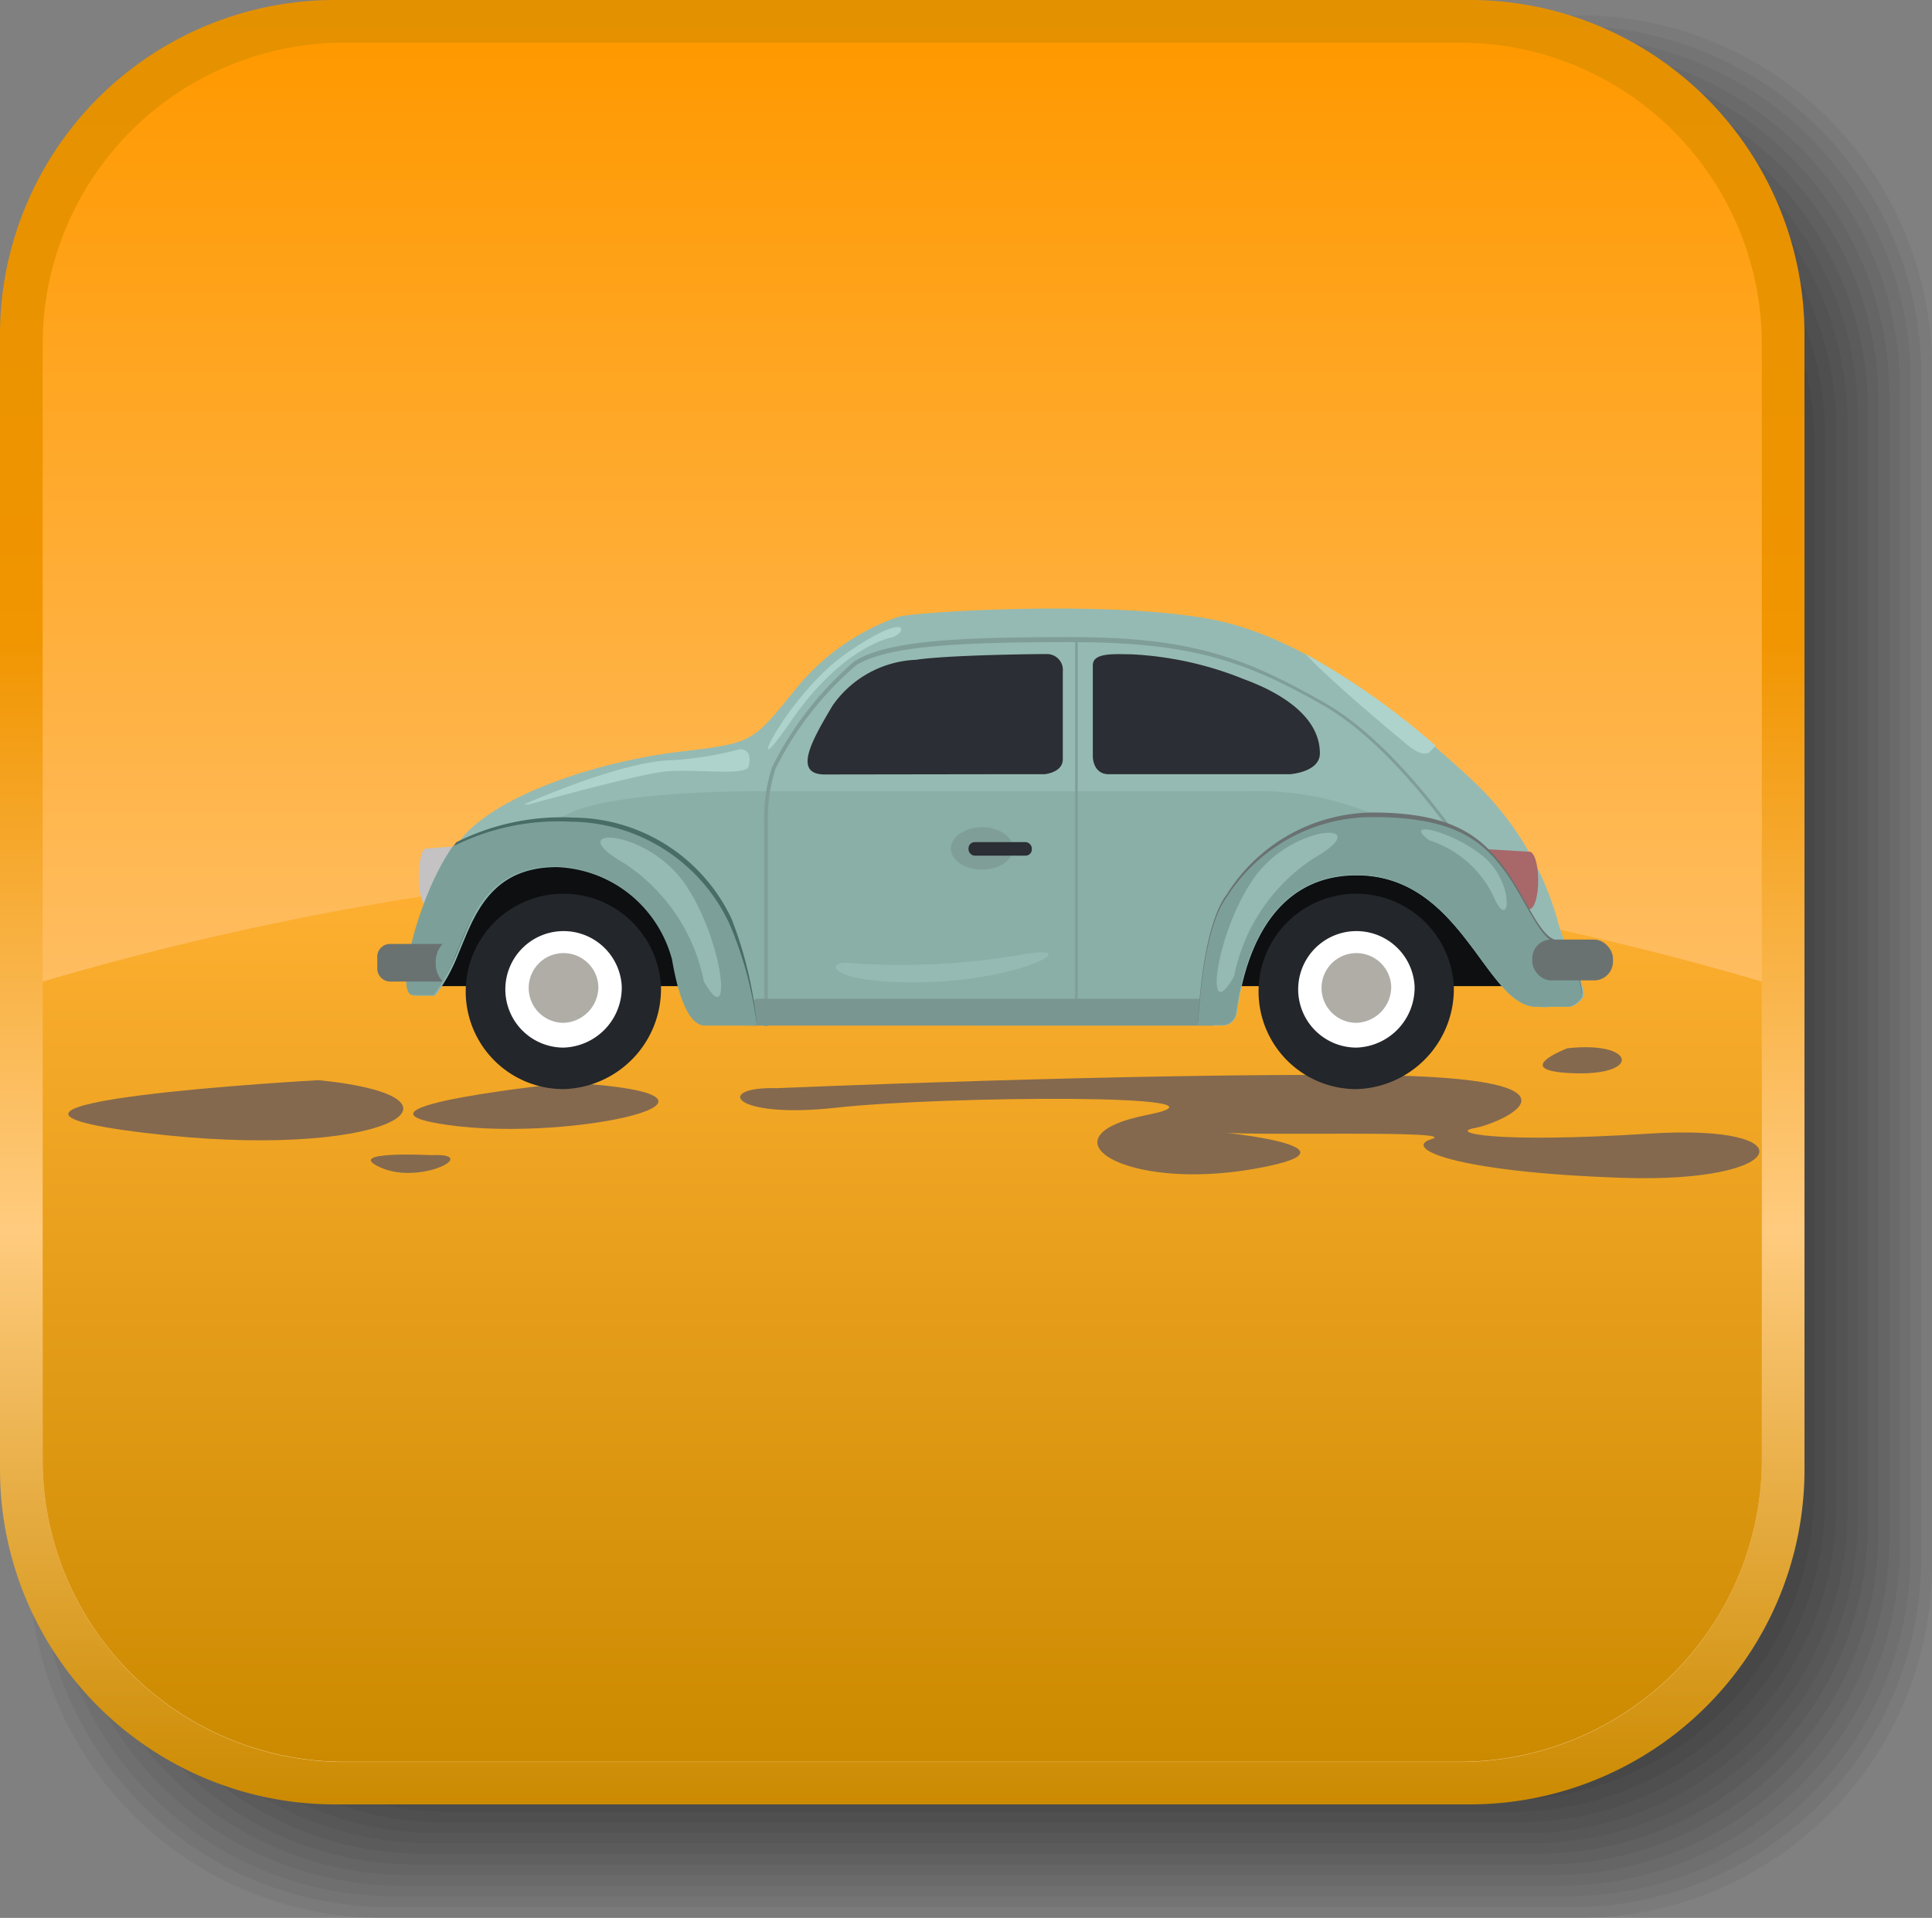 <svg xmlns="http://www.w3.org/2000/svg" xmlns:xlink="http://www.w3.org/1999/xlink" viewBox="0 0 84.24 83.63"><rect x="0" y="0" width="84.24" height="83.63" fill="#808080" stroke="none"/><defs><style>.cls-1{fill-opacity:0.05;}.cls-2{fill:url(#linear-gradient);}.cls-3{fill:url(#linear-gradient-2);}.cls-4{fill:url(#linear-gradient-3);}.cls-5{fill:#84694e;}.cls-6{fill:#0d0f11;}.cls-7{fill:#95bab3;}.cls-8{fill:#89afa7;}.cls-9{fill:#809e98;}.cls-10{fill:#2b2e34;}.cls-11{fill:#aed3cc;}.cls-12{fill:#7a9691;}.cls-13{fill:#c4c2c2;}.cls-14{fill:#486d66;}.cls-15{fill:#7ca099;}.cls-16{fill:#a86769;}.cls-17{fill:#6a7271;}.cls-18{fill:#23262a;}.cls-19{fill:#fff;}.cls-20{fill:#b0ada7;}</style><linearGradient id="linear-gradient" x1="-768.81" y1="47.82" x2="-768.81" y2="20.06" gradientTransform="matrix(2.83, 0, 0, -2.83, 2218.61, 135.54)" gradientUnits="userSpaceOnUse"><stop offset="0" stop-color="#e49100"/><stop offset="0.35" stop-color="#f19500"/><stop offset="0.68" stop-color="#ffcb7e"/><stop offset="1" stop-color="#cb8a00"/></linearGradient><linearGradient id="linear-gradient-2" x1="-768.81" y1="20.71" x2="-768.81" y2="47.16" gradientTransform="matrix(2.83, 0, 0, -2.83, 2218.61, 135.54)" gradientUnits="userSpaceOnUse"><stop offset="0" stop-color="#ffdbb1"/><stop offset="1" stop-color="#f90"/></linearGradient><linearGradient id="linear-gradient-3" x1="-768.81" y1="20.71" x2="-768.81" y2="34.58" gradientTransform="matrix(2.83, 0, 0, -2.83, 2218.61, 135.54)" gradientUnits="userSpaceOnUse"><stop offset="0" stop-color="#cb8a00"/><stop offset="1" stop-color="#ffb032"/></linearGradient></defs><g id="Layer_2" data-name="Layer 2"><g id="Layer_1-2" data-name="Layer 1"><path id="_441798952" data-name=" 441798952" class="cls-1" d="M16.63.67H68.89A15.39,15.39,0,0,1,84.24,16V68.28A15.4,15.4,0,0,1,68.89,83.63H16.63A15.39,15.39,0,0,1,1.28,68.28V16A15.39,15.39,0,0,1,16.63.67Z"/><path id="_442164368" data-name=" 442164368" class="cls-1" d="M16.92,1.13H68.6A15.22,15.22,0,0,1,83.77,16.31V68A15.21,15.21,0,0,1,68.6,83.16H16.92A15.21,15.21,0,0,1,1.74,68V16.31A15.22,15.22,0,0,1,16.92,1.13Z"/><path id="_444214696" data-name=" 444214696" class="cls-1" d="M17.21,1.6h51.1a15,15,0,0,1,15,15V67.69a15,15,0,0,1-15,15H17.21a15,15,0,0,1-15-15V16.6A15,15,0,0,1,17.21,1.6Z"/><path id="_444215080" data-name=" 444215080" class="cls-1" d="M17.51,2.07H68A14.87,14.87,0,0,1,82.84,16.9V67.4A14.87,14.87,0,0,1,68,82.23H17.51A14.88,14.88,0,0,1,2.67,67.4V16.9A14.88,14.88,0,0,1,17.51,2.07Z"/><path id="_444215152" data-name=" 444215152" class="cls-1" d="M17.8,2.53H67.72A14.7,14.7,0,0,1,82.38,17.19V67.11A14.71,14.71,0,0,1,67.72,81.77H17.8A14.71,14.71,0,0,1,3.14,67.11V17.19A14.7,14.7,0,0,1,17.8,2.53Z"/><path id="_444215224" data-name=" 444215224" class="cls-1" d="M18.09,3H67.42A14.53,14.53,0,0,1,81.91,17.49V66.81A14.53,14.53,0,0,1,67.42,81.3H18.09A14.53,14.53,0,0,1,3.6,66.81V17.49A14.53,14.53,0,0,1,18.09,3Z"/><path id="_444215296" data-name=" 444215296" class="cls-1" d="M18.39,3.46H67.13A14.35,14.35,0,0,1,81.44,17.78V66.52A14.35,14.35,0,0,1,67.13,80.83H18.39A14.35,14.35,0,0,1,4.07,66.52V17.78A14.36,14.36,0,0,1,18.39,3.46Z"/><path id="_444215368" data-name=" 444215368" class="cls-1" d="M18.68,3.93H66.84A14.18,14.18,0,0,1,81,18.07V66.22A14.19,14.19,0,0,1,66.84,80.37H18.68A14.19,14.19,0,0,1,4.54,66.22V18.07A14.18,14.18,0,0,1,18.68,3.93Z"/><path id="_444215440" data-name=" 444215440" class="cls-1" d="M19,4.4H66.55a14,14,0,0,1,14,14V65.93a14,14,0,0,1-14,14H19a14,14,0,0,1-14-14V18.36A14,14,0,0,1,19,4.4Z"/><path id="_444215512" data-name=" 444215512" class="cls-1" d="M19.27,4.86h47a13.84,13.84,0,0,1,13.8,13.8v47a13.84,13.84,0,0,1-13.8,13.8h-47a13.84,13.84,0,0,1-13.8-13.8v-47A13.84,13.84,0,0,1,19.27,4.86Z"/><path id="_444215584" data-name=" 444215584" class="cls-1" d="M19.57,5.33H66A13.65,13.65,0,0,1,79.58,19V65.34A13.66,13.66,0,0,1,66,79H19.57A13.66,13.66,0,0,1,5.94,65.34V19A13.65,13.65,0,0,1,19.57,5.33Z"/><path id="_441798712" data-name=" 441798712" class="cls-1" d="M19.85,5.79H65.67A13.49,13.49,0,0,1,79.11,19.25V65.06A13.48,13.48,0,0,1,65.67,78.5H19.85A13.48,13.48,0,0,1,6.4,65.06V19.25A13.49,13.49,0,0,1,19.85,5.79Z"/><path id="_441789424" data-name=" 441789424" class="cls-2" d="M14.55,0H64.12A14.6,14.6,0,0,1,78.68,14.56V64.12A14.6,14.6,0,0,1,64.12,78.68H14.55A14.6,14.6,0,0,1,0,64.12V14.56A14.6,14.6,0,0,1,14.55,0Z"/><path id="_441789328" data-name=" 441789328" class="cls-3" d="M15,1.86H63.7A13.16,13.16,0,0,1,76.82,15V63.7A13.17,13.17,0,0,1,63.7,76.83H15A13.16,13.16,0,0,1,1.86,63.7V15A13.15,13.15,0,0,1,15,1.86Z"/><path id="_441789232" data-name=" 441789232" class="cls-4" d="M76.82,42.8V63.7A13.17,13.17,0,0,1,63.7,76.82H15A13.16,13.16,0,0,1,1.86,63.7V42.8a130.34,130.34,0,0,1,37.48-5.29A130.34,130.34,0,0,1,76.82,42.8Z"/><path class="cls-5" d="M24.81,47.21s-10.7,1.09-5.24,1.85S33.87,47.75,24.81,47.21Z"/><path class="cls-5" d="M33.86,47.45s15.53-.67,25.91-.57,5.62,2.12,4.52,2.31.75.68,7.65.24,6.15,2.17-1.16,1.93-9.68-1.29-8.36-1.69-7.64-.13-9.17-.29,7.2.56,1.48,1.58-9.46-1.4-4.73-2.34-8.94-.83-13.54-.32S31.14,47.37,33.86,47.45Z"/><path class="cls-5" d="M18.8,50.37s-3.93-.21-2.18.55S21,50.26,18.8,50.37Z"/><path class="cls-5" d="M13.89,47.1s-18.13,1-7.65,2.29S21.42,47.86,13.89,47.1Z"/><path class="cls-5" d="M68.34,45.71s-2.62,1,.32,1.09S71.29,45.38,68.34,45.71Z"/><rect class="cls-6" x="19.07" y="37.61" width="47.32" height="5.39" transform="translate(85.46 80.61) rotate(180)"/><path class="cls-7" d="M43,44.72H53.37a.63.63,0,0,0,.56-.55c.11-.53.58-6,5.22-6S64.8,43.9,67,43.9H68.5a1,1,0,0,0,.55-.45c.17-.34-.94-2.41-1.16-3.4a13.32,13.32,0,0,0-3.79-6.12c-2.47-2.27-6.42-5.7-10.59-6.77s-13.69-.49-14.35-.26a9.93,9.93,0,0,0-4.51,3.2c-1.83,2.24-1.78,2.3-4.95,2.67s-7.34,1.61-9.23,3.42-3.26,7.2-2.34,7.2H19a7.67,7.67,0,0,0,1-1.84c.61-1.39,1.27-3.77,4.33-3.77a5.49,5.49,0,0,1,5.07,4c.22,1.28.64,2.89,1.44,2.89Z"/><path class="cls-8" d="M67,43.9c-2.23,0-3.23-5.75-7.87-5.75s-5.12,5.49-5.23,6a.62.62,0,0,1-.56.55H30.79c-.81,0-1.23-1.61-1.45-2.89a5.47,5.47,0,0,0-5.06-4c-3.06,0-3.73,2.38-4.34,3.77a7.24,7.24,0,0,1-1,1.84h-.83c-.64,0-.17-2.62.81-4.82a51.46,51.46,0,0,1,6.19-3.26c2.41-.91,8.26-.84,8.26-.84H54.41a13.08,13.08,0,0,1,8.53,2.8c.89.76,3.45,4.86,4.54,6.63Z"/><path class="cls-9" d="M37.25,28.84c1.4-.89,4.38-1.06,9.39-1.06,5.23,0,7.56.84,11.11,2.86s6.78,7.27,6.81,7.32v0l.72,4.77-.2-.27L64.41,38c-.18-.31-3.28-5.29-6.74-7.26S51.83,28,46.64,28c-4.86,0-7.94.17-9.3,1a14.43,14.43,0,0,0-3.53,4.53,7.24,7.24,0,0,0-.33,2.3v8.91h-.16v-8.9a7.11,7.11,0,0,1,.34-2.38A14.72,14.72,0,0,1,37.25,28.84Z"/><path class="cls-10" d="M48.35,33.76h7.88s1.32-.08,1.32-.91c0-1.72-1.94-2.73-3.3-3.23a15,15,0,0,0-4.93-1.09c-.63,0-1.67-.1-1.67.47v4S47.65,33.76,48.35,33.76Z"/><path class="cls-10" d="M43,33.76h2.53s.81-.06.81-.65V29.28a.69.69,0,0,0-.7-.76c-.75,0-4.39.05-5.7.25a4.67,4.67,0,0,0-3.64,2c-.84,1.42-1.78,3-.34,3Z"/><path class="cls-11" d="M56.93,28.52a32,32,0,0,1,5.67,4l-.28.29s-.28.23-.93-.31S58.07,29.75,56.93,28.52Z"/><rect class="cls-9" x="46.88" y="27.95" width="0.11" height="15.93"/><path class="cls-12" d="M42.94,44.72H32.43s0,0,0-.06l.42-1a.17.17,0,0,1,.16-.11H52.31a.15.15,0,0,1,.15.11l.42,1a.13.13,0,0,1,0,.06Z"/><path class="cls-13" d="M18.58,39.45h0c-.18,0-.32-.55-.32-1.23S18.4,37,18.58,37h0l2-.15V39.6Z"/><path class="cls-14" d="M24.33,37.59c-3.06,0-3.72,2.38-4.33,3.77a7.67,7.67,0,0,1-1,1.84h-.84c-.81,0,.17-4.25,1.73-6.47A10.23,10.23,0,0,1,25,35.65a7.68,7.68,0,0,1,6.9,4.42A17.23,17.23,0,0,1,33,44.72a16.47,16.47,0,0,1-2.18-.19c-.8,0-1.22-1.61-1.44-2.89A5.49,5.49,0,0,0,24.33,37.59Z"/><path class="cls-15" d="M24.24,37.78c-3.06,0-3.73,2.38-4.34,3.77a7.24,7.24,0,0,1-1,1.84H18c-.81,0,.18-4.25,1.73-6.47a10.18,10.18,0,0,1,5.16-1.09,7.69,7.69,0,0,1,6.9,4.42A16.27,16.27,0,0,1,33,44.72H30.74c-.8,0-1.22-1.61-1.44-2.89A5.47,5.47,0,0,0,24.24,37.78Z"/><path class="cls-16" d="M66.69,37.14h0c.21,0,.38.56.38,1.25s-.17,1.25-.38,1.25h0l-2.39.15V37Z"/><path class="cls-17" d="M53.49,39a7.57,7.57,0,0,1,6.38-3.57c3.48,0,4.7,1.08,5.63,2.29s1.51,2.85,2.19,3.21a4.12,4.12,0,0,0,.62.25A6.46,6.46,0,0,1,69,43.31a1,1,0,0,1-.56.45H67c-2.22,0-3.23-5.75-7.87-5.75S54,43.5,53.91,44a.6.6,0,0,1-.55.54H52.24C52.29,43.53,52.53,40.25,53.49,39Z"/><path class="cls-15" d="M53.49,39.12a7.52,7.52,0,0,1,6.37-3.49c3.49,0,4.71,1,5.64,2.21s1.51,2.84,2.19,3.21a4.12,4.12,0,0,0,.62.25A6.46,6.46,0,0,1,69,43.45a1,1,0,0,1-.56.45H67c-2.22,0-3.23-5.75-7.87-5.75s-5.12,5.49-5.23,6a.61.61,0,0,1-.55.55H52.24C52.29,43.67,52.53,40.38,53.49,39.12Z"/><path class="cls-17" d="M17,41.16H19.3A1.16,1.16,0,0,0,19,42a1.18,1.18,0,0,0,.3.8H17a.57.57,0,0,1-.55-.57v-.46A.56.56,0,0,1,17,41.16Z"/><rect class="cls-17" x="66.81" y="40.97" width="3.52" height="1.78" rx="0.82" transform="translate(137.14 83.72) rotate(180)"/><path class="cls-9" d="M41.46,37c0,.51.61.92,1.36.92s1.35-.41,1.35-.92-.6-.93-1.35-.93S41.46,36.5,41.46,37Z"/><rect class="cls-10" x="42.24" y="36.71" width="2.76" height="0.59" rx="0.27" transform="translate(87.23 74.02) rotate(-180)"/><path class="cls-18" d="M28.82,43a4.26,4.26,0,1,0-4.25,4.49A4.37,4.37,0,0,0,28.82,43Z"/><path class="cls-19" d="M27.11,43a2.54,2.54,0,1,0-2.54,2.68A2.62,2.62,0,0,0,27.11,43Z"/><path class="cls-20" d="M26.09,43a1.52,1.52,0,1,0-1.52,1.6A1.57,1.57,0,0,0,26.09,43Z"/><path class="cls-18" d="M63.39,43a4.26,4.26,0,1,0-4.25,4.49A4.37,4.37,0,0,0,63.39,43Z"/><path class="cls-19" d="M61.68,43a2.54,2.54,0,1,0-2.54,2.68A2.62,2.62,0,0,0,61.68,43Z"/><path class="cls-20" d="M60.66,43a1.52,1.52,0,1,0-1.52,1.6A1.57,1.57,0,0,0,60.66,43Z"/><path class="cls-7" d="M37.1,42a31.35,31.35,0,0,0,7.2-.33c3.34-.64.33,1.08-4.06,1.16S36,41.81,37.1,42Z"/><path class="cls-11" d="M38.9,27.79s-2.15.35-4.43,3.68-.24-1.13,2.46-3S39.6,27.57,38.9,27.79Z"/><path class="cls-11" d="M22.84,35.08s4-1.79,6.24-1.92a14.7,14.7,0,0,0,3.17-.49c.41,0,.5.31.39.75s-2.44.08-3.71.23-5.88,1.43-5.88,1.43"/><path class="cls-7" d="M53.81,42.57a8,8,0,0,1,3.46-5.14c2.87-1.64-.87-1.57-2.58.84S52.48,44.91,53.81,42.57Z"/><path class="cls-7" d="M30.69,42.79a8,8,0,0,0-3.46-5.14c-2.87-1.65.88-1.58,2.59.83S32,45.13,30.69,42.79Z"/><path class="cls-7" d="M62.32,36.64A4.7,4.7,0,0,1,65.08,39c.75,1.79,1-.4-.31-1.57S61.05,35.7,62.32,36.64Z"/></g></g></svg>
